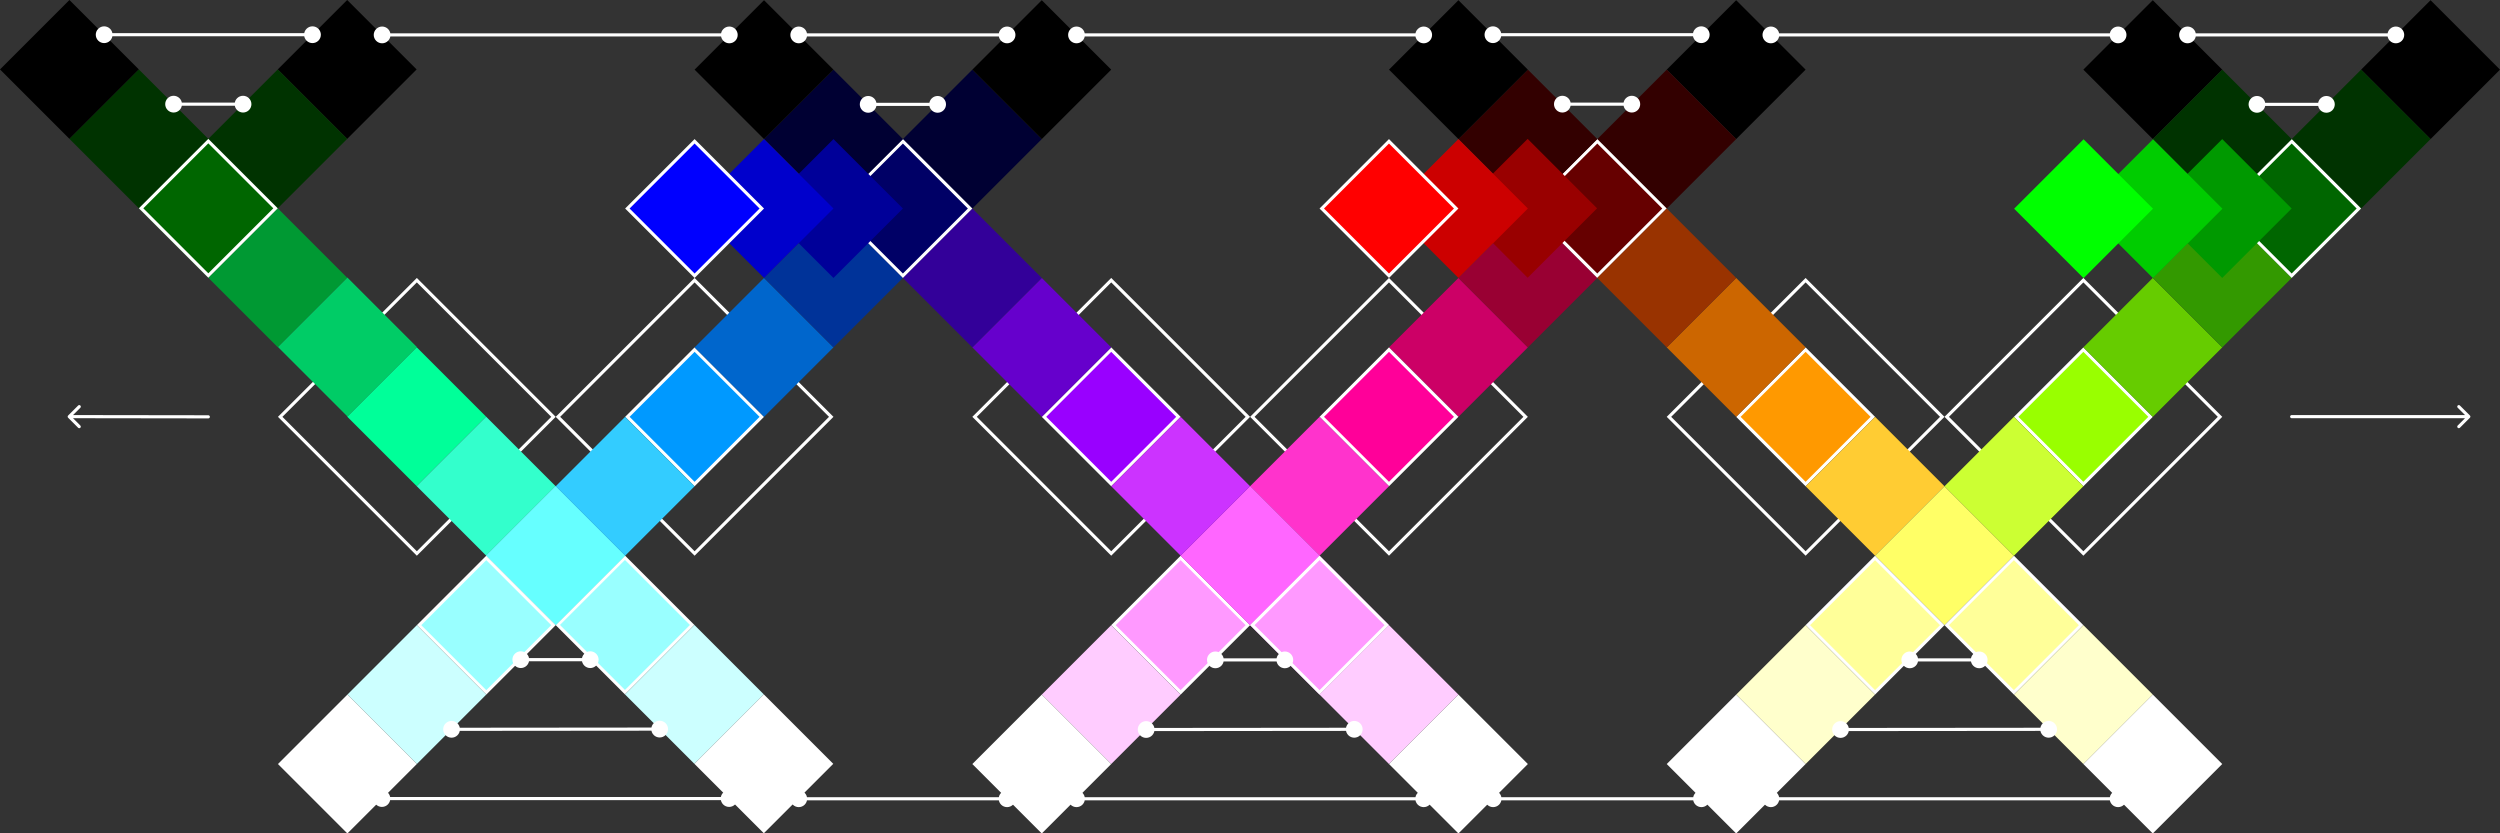 <?xml version="1.0" encoding="UTF-8"?>
<svg id="a" data-name="Layer 1" xmlns="http://www.w3.org/2000/svg" viewBox="0 0 15905.67 5302.77">
  <rect x="0" y="0" width="15905.67" height="5302.77" fill="#333333" stroke="none"/>
  <defs>
    <style>
      .b {
        fill: #60c;
      }

      .c {
        fill: #030;
      }

      .d {
        fill: #c3f;
      }

      .e {
        fill: #9f0;
      }

      .e, .f, .g, .h, .i, .j, .k, .l, .m, .n, .o, .p, .q, .r {
        stroke: #fff;
        stroke-miterlimit: 4;
        stroke-width: 20px;
      }

      .s {
        fill: #00c;
      }

      .t {
        fill: #003;
      }

      .u {
        fill: #3fc;
      }

      .v {
        fill: #900;
      }

      .w {
        fill: #f6f;
      }

      .x, .n {
        fill: #f9f;
      }

      .y {
        fill: #390;
      }

      .z {
        fill: #309;
      }

      .f, .aa {
        fill: #060;
      }

      .ab {
        fill: #0c6;
      }

      .ac {
        fill: #039;
      }

      .ad {
        fill: lime;
      }

      .g {
        fill: #ff9;
      }

      .ae {
        fill: #3cf;
      }

      .af {
        fill: #c00;
      }

      .h, .ag {
        fill: #006;
      }

      .ah {
        fill: #0c0;
      }

      .ai {
        fill: #6c0;
      }

      .aj {
        fill: #903;
      }

      .ak {
        fill: #093;
      }

      .al {
        fill: #06c;
      }

      .i {
        fill: #09f;
      }

      .am {
        fill: #f3c;
      }

      .an {
        fill: #090;
      }

      .ao, .j {
        fill: #600;
      }

      .ap {
        fill: #0f9;
      }

      .aq {
        fill: #fff;
      }

      .k {
        fill: none;
      }

      .ar {
        fill: #ffc;
      }

      .as {
        fill: #930;
      }

      .l {
        fill: blue;
      }

      .at {
        fill: #009;
      }

      .au {
        fill: #c60;
      }

      .av {
        fill: #cf3;
      }

      .aw {
        fill: #300;
      }

      .ax {
        fill: #fc3;
      }

      .m {
        fill: #9ff;
      }

      .ay {
        fill: #cff;
      }

      .az {
        fill: #fcf;
      }

      .o {
        fill: red;
      }

      .ba {
        fill: #ff6;
      }

      .p {
        fill: #90f;
      }

      .bb {
        fill: #6ff;
      }

      .q {
        fill: #f90;
      }

      .bc {
        fill: #c06;
      }

      .r {
        fill: #f09;
      }
    </style>
  </defs>
  <path class="aq" d="M14580.28,2640.78c-5.5,0-10,4.4-10,10s4.5,10,10,10v-20ZM15714.28,2657.78c4-3.9,4-10.2.1-14.1l-63.7-63.6c-3.9-3.9-10.2-3.9-14.1,0-3.9,3.9-3.9,10.2,0,14.1l56.5,56.6-56.5,56.5c-3.9,3.9-3.9,10.3,0,14.2s10.2,3.9,14.1,0l63.6-63.7ZM14580.28,2660.78h1127v-20h-1127v20Z"/>
  <path class="aq" d="M433.42,2643.68c-3.91,3.9-3.92,10.2-.02,14.1l63.55,63.7c3.89,3.9,10.23,4,14.14.1,3.91-3.9,3.92-10.3.02-14.2l-56.49-56.6,56.65-56.5c3.92-3.9,3.93-10.3.03-14.2-3.9-3.9-10.24-3.9-14.15,0l-63.73,63.6ZM1325.35,2661.98c5.52,0,10-4.4,10.01-9.9.01-5.6-4.46-10.1-9.98-10.1l-.03,20ZM440.47,2660.68l884.88,1.3.03-20-884.88-1.3-.03,20Z"/>
  <rect class="ap" x="2338.34" y="2338.3" width="624.78" height="624.78" transform="translate(-1097.94 2650.72) rotate(-45)"/>
  <rect class="k" x="2037.24" y="2037.24" width="1229.56" height="1229.56" transform="translate(-1098.5 2652.02) rotate(-45)"/>
  <rect class="aa" x="1012.97" y="1012.98" width="624.78" height="624.78" transform="translate(-548.99 1325.36) rotate(-45)"/>
  <rect class="ak" x="1454.76" y="1454.77" width="624.78" height="624.78" transform="translate(-731.99 1767.15) rotate(-45)"/>
  <rect class="ab" x="1897.85" y="1895.3" width="624.78" height="624.78" transform="translate(-913.71 2209.49) rotate(-45)"/>
  <rect class="m" x="3673.7" y="3673.74" width="604.78" height="604.78" transform="translate(-1646.98 3976.1) rotate(-45)"/>
  <rect class="ay" x="4105.49" y="4105.5" width="624.78" height="624.78" transform="translate(-1829.96 4417.88) rotate(-45)"/>
  <rect class="aq" x="4547.28" y="4547.3" width="624.78" height="624.78" transform="translate(-2012.96 4859.67) rotate(-45)"/>
  <rect class="u" x="2780.12" y="2780.1" width="624.78" height="624.78" transform="translate(-1280.95 3092.5) rotate(-45)"/>
  <rect class="bb" x="3221.91" y="3221.9" width="624.78" height="624.78" transform="translate(-1463.95 3534.3) rotate(-45)"/>
  <rect x="129.4" y="129.4" width="624.78" height="624.78" transform="translate(-183 441.79) rotate(-45)"/>
  <rect class="c" x="571.18" y="571.19" width="624.78" height="624.78" transform="translate(-366 883.57) rotate(-45)"/>
  <rect class="k" x="8222.3" y="2037.23" width="1229.56" height="1229.56" transform="translate(713.07 7025.51) rotate(-45)"/>
  <rect class="bc" x="8966.48" y="1897.83" width="624.78" height="624.78" transform="translate(1154.86 7208.51) rotate(-45)"/>
  <rect class="r" x="8534.65" y="2349.59" width="604.78" height="604.78" transform="translate(713.08 7025.48) rotate(-45)"/>
  <rect class="ao" x="9849.97" y="1014.25" width="624.78" height="624.78" transform="translate(2038.41 7574.44) rotate(-45)"/>
  <rect class="aj" x="9408.27" y="1456.04" width="624.78" height="624.78" transform="translate(1596.65 7391.51) rotate(-45)"/>
  <rect class="n" x="7209.29" y="3674.99" width="604.78" height="604.78" transform="translate(-612.31 6476.51) rotate(-45)"/>
  <rect class="az" x="6757.51" y="4106.79" width="624.78" height="624.78" transform="translate(-1054.11 6293.52) rotate(-45)"/>
  <rect class="aq" x="6315.71" y="4548.59" width="624.78" height="624.78" transform="translate(-1495.9 6110.53) rotate(-45)"/>
  <rect class="am" x="8082.86" y="2781.39" width="624.78" height="624.78" transform="translate(271.28 6842.49) rotate(-45)"/>
  <rect class="w" x="7641.07" y="3223.19" width="624.78" height="624.78" transform="translate(-170.52 6659.5) rotate(-45)"/>
  <rect x="10733.57" y="130.68" width="624.78" height="624.78" transform="translate(2921.99 7940.45) rotate(-45)"/>
  <rect class="aw" x="10291.77" y="572.47" width="624.78" height="624.78" transform="translate(2480.2 7757.45) rotate(-45)"/>
  <rect class="k" x="3804.39" y="2037.23" width="1229.56" height="1229.56" transform="translate(-580.91 3901.58) rotate(-45)"/>
  <rect class="k" x="12640.2" y="2037.23" width="1229.56" height="1229.56" transform="translate(2007.04 10149.44) rotate(-45)"/>
  <rect class="k" x="10873" y="2037.23" width="1229.56" height="1229.56" transform="translate(1489.44 8899.84) rotate(-45)"/>
  <rect class="j" x="9859.99" y="1024.25" width="604.78" height="604.78" transform="translate(2038.41 7574.45) rotate(-45)"/>
  <rect class="aw" x="9408.27" y="572.47" width="624.78" height="624.78" transform="translate(2221.43 7132.72) rotate(-45)"/>
  <rect x="8966.48" y="130.68" width="624.78" height="624.78" transform="translate(2404.42 6690.92) rotate(-45)"/>
  <rect class="bb" x="3223.19" y="3223.19" width="624.78" height="624.78" transform="translate(-1464.48 3535.58) rotate(-45)"/>
  <rect class="w" x="7641.07" y="3223.18" width="624.78" height="624.78" transform="translate(-170.51 6659.49) rotate(-45)"/>
  <rect class="ag" x="5432.14" y="1014.26" width="624.78" height="624.78" transform="translate(744.45 4450.56) rotate(-45)"/>
  <rect class="q" x="11185.43" y="2349.59" width="604.78" height="604.78" transform="translate(1489.47 8899.87) rotate(-45)"/>
  <rect class="ax" x="11617.18" y="2781.39" width="624.78" height="624.78" transform="translate(1306.46 9341.63) rotate(-45)"/>
  <rect class="ba" x="12058.97" y="3223.19" width="624.78" height="624.78" transform="translate(1123.46 9783.42) rotate(-45)"/>
  <rect class="g" x="12510.73" y="3674.99" width="604.78" height="604.78" transform="translate(940.44 10225.2) rotate(-45)"/>
  <rect class="ar" x="12942.58" y="4106.79" width="624.78" height="624.78" transform="translate(757.46 10667.03) rotate(-45)"/>
  <rect class="au" x="10733.57" y="1897.83" width="624.78" height="624.78" transform="translate(1672.43 8458.04) rotate(-45)"/>
  <rect class="as" x="10291.77" y="1456.04" width="624.78" height="624.78" transform="translate(1855.42 8016.24) rotate(-45)"/>
  <rect class="x" x="8082.87" y="3664.98" width="624.78" height="624.78" transform="translate(-353.51 7101.29) rotate(-45)"/>
  <rect class="i" x="4116.78" y="2349.61" width="604.78" height="604.78" transform="translate(-580.91 3901.58) rotate(-45)"/>
  <rect class="al" x="4548.57" y="1897.83" width="624.78" height="624.78" transform="translate(-139.12 4084.57) rotate(-45)"/>
  <rect class="ac" x="4990.35" y="1456.04" width="624.78" height="624.78" transform="translate(302.67 4267.56) rotate(-45)"/>
  <rect class="ag" x="5432.14" y="1014.26" width="624.78" height="624.78" transform="translate(744.45 4450.56) rotate(-45)"/>
  <rect class="t" x="5873.93" y="572.47" width="624.78" height="624.78" transform="translate(1186.24 4633.56) rotate(-45)"/>
  <rect x="6315.72" y="130.68" width="624.78" height="624.78" transform="translate(1628.03 4816.55) rotate(-45)"/>
  <rect class="ae" x="3664.99" y="2781.38" width="624.78" height="624.78" transform="translate(-1022.68 3718.57) rotate(-45)"/>
  <rect class="m" x="2791.41" y="3675.03" width="604.78" height="604.78" transform="translate(-1906.31 3352.61) rotate(-45)"/>
  <rect class="ay" x="2339.62" y="4106.78" width="624.78" height="624.78" transform="translate(-2348.07 3169.6) rotate(-45)"/>
  <rect class="aq" x="1897.83" y="4548.58" width="624.78" height="624.78" transform="translate(-2789.87 2986.6) rotate(-45)"/>
  <rect class="g" x="11627.19" y="3675.03" width="604.78" height="604.78" transform="translate(681.63 9600.45) rotate(-45)"/>
  <rect x="15151.49" y="130.68" width="624.78" height="624.78" transform="translate(4215.97 11064.39) rotate(-45)"/>
  <rect class="e" x="12952.49" y="2349.62" width="604.78" height="604.78" transform="translate(2007.01 10149.37) rotate(-45)"/>
  <rect class="av" x="12500.79" y="2781.38" width="624.78" height="624.78" transform="translate(1565.27 9966.43) rotate(-45)"/>
  <rect class="ar" x="11175.39" y="4106.78" width="624.78" height="624.78" transform="translate(239.87 9417.43) rotate(-45)"/>
  <rect class="aq" x="10733.59" y="4548.58" width="624.78" height="624.78" transform="translate(-201.93 9234.43) rotate(-45)"/>
  <rect class="aq" x="13384.29" y="4548.58" width="624.78" height="624.78" transform="translate(574.44 11108.76) rotate(-45)"/>
  <rect class="ai" x="13384.29" y="1897.83" width="624.78" height="624.78" transform="translate(2448.8 10332.37) rotate(-45)"/>
  <rect class="y" x="13826.09" y="1456.04" width="624.78" height="624.78" transform="translate(2890.6 10515.37) rotate(-45)"/>
  <rect class="aa" x="14267.89" y="1014.26" width="624.78" height="624.78" transform="translate(3332.38 10698.38) rotate(-45)"/>
  <rect class="c" x="14709.69" y="572.47" width="624.78" height="624.78" transform="translate(3774.18 10881.38) rotate(-45)"/>
  <rect class="p" x="6767.49" y="2349.59" width="604.78" height="604.78" transform="translate(195.49 5775.91) rotate(-45)"/>
  <rect class="k" x="6455.11" y="2037.2" width="1229.56" height="1229.56" transform="translate(195.49 5775.91) rotate(-45)"/>
  <rect class="d" x="7199.29" y="2781.39" width="624.78" height="624.78" transform="translate(12.49 6217.7) rotate(-45)"/>
  <rect class="n" x="8092.85" y="3674.99" width="604.78" height="604.78" transform="translate(-353.52 7101.28) rotate(-45)"/>
  <rect class="az" x="8524.65" y="4106.79" width="624.78" height="624.78" transform="translate(-536.52 7543.08) rotate(-45)"/>
  <rect class="aq" x="8966.47" y="4548.59" width="624.78" height="624.78" transform="translate(-719.51 7984.9) rotate(-45)"/>
  <rect class="b" x="6315.71" y="1897.84" width="624.78" height="624.78" transform="translate(378.46 5334.13) rotate(-45)"/>
  <rect class="z" x="5873.91" y="1456.05" width="624.78" height="624.78" transform="translate(561.45 4892.34) rotate(-45)"/>
  <rect class="h" x="5442.13" y="1024.27" width="604.78" height="604.78" transform="translate(744.44 4450.56) rotate(-45)"/>
  <rect class="t" x="4990.34" y="572.48" width="624.78" height="624.78" transform="translate(927.44 4008.77) rotate(-45)"/>
  <rect x="4548.55" y="130.69" width="624.78" height="624.78" transform="translate(1110.43 3566.98) rotate(-45)"/>
  <path class="aq" d="M2392.12,5042.88c-20.82,20.8-20.82,54.6,0,75.4,20.83,20.8,54.6,20.8,75.43,0s20.83-54.6,0-75.4c-20.83-20.9-54.6-20.9-75.43,0ZM4601.06,5042.88c-20.83,20.8-20.83,54.6,0,75.4s54.6,20.8,75.43,0c20.82-20.8,20.82-54.6,0-75.4-20.83-20.8-54.6-20.8-75.43,0ZM2429.84,5090.58h2208.93v-20h-2208.93v20Z"/>
  <path class="aq" d="M2835.2,4602.38c-20.83,20.8-20.83,54.6,0,75.4s54.59,20.8,75.42,0,20.83-54.6,0-75.4c-20.83-20.9-54.59-20.9-75.42,0ZM4159.27,4601.08c-20.83,20.8-20.83,54.6,0,75.4s54.6,20.8,75.43,0,20.83-54.6,0-75.4c-20.83-20.8-54.6-20.8-75.43,0ZM2872.92,4650.08l1324.07-1.3v-20s-1324.09,1.3-1324.09,1.3l.02,20Z"/>
  <path class="aq" d="M3275.7,4159.28c-20.83,20.8-20.83,54.6,0,75.4s54.6,20.8,75.43,0c20.82-20.8,20.82-54.6,0-75.4-20.83-20.8-54.6-20.8-75.43,0ZM3717.48,4159.28c-20.82,20.8-20.82,54.6,0,75.4,20.83,20.9,54.6,20.9,75.43,0,20.83-20.8,20.83-54.6,0-75.4s-54.6-20.8-75.43,0ZM3313.41,4206.98h441.79v-20h-441.79v20Z"/>
  <path class="aq" d="M5044.13,5044.18c-20.83,20.8-20.83,54.6,0,75.4,20.83,20.8,54.6,20.8,75.43,0,20.82-20.8,20.82-54.6,0-75.4-20.83-20.9-54.6-20.9-75.43,0ZM6369.5,5044.18c-20.83,20.8-20.83,54.5,0,75.4,20.83,20.8,54.6,20.8,75.42,0,20.83-20.9,20.83-54.6,0-75.4-20.82-20.9-54.59-20.9-75.42,0ZM5081.84,5091.88h1325.37v-20h-1325.37v20Z"/>
  <path class="aq" d="M5044.13,184.48c-20.83,20.82-20.83,54.59,0,75.42,20.83,20.83,54.6,20.83,75.43,0,20.82-20.83,20.82-54.6,0-75.42s-54.6-20.83-75.43,0ZM6369.5,184.47c-20.83,20.83-20.83,54.6,0,75.42,20.83,20.83,54.6,20.83,75.42,0,20.83-20.82,20.83-54.59,0-75.42-20.82-20.83-54.59-20.83-75.42,0ZM5081.84,232.19h1325.37v-20.01h-1325.37v20.01Z"/>
  <path class="aq" d="M9460.78,183.17c-20.9,20.83-20.9,54.6,0,75.43,20.8,20.83,54.6,20.83,75.4,0,20.8-20.83,20.8-54.6,0-75.43-20.8-20.82-54.6-20.82-75.4,0ZM10786.08,183.17c-20.8,20.83-20.8,54.59,0,75.42,20.9,20.83,54.6,20.83,75.5,0,20.8-20.83,20.8-54.59,0-75.42-20.9-20.83-54.6-20.83-75.5,0ZM9498.48,230.89h1325.3v-20.01h-1325.3v20.01Z"/>
  <path class="aq" d="M9461.98,5044.18c-20.8,20.8-20.8,54.5,0,75.4,20.9,20.8,54.6,20.8,75.5,0,20.8-20.9,20.8-54.6,0-75.4s-54.6-20.9-75.5,0ZM10787.38,5044.08c-20.8,20.9-20.8,54.6,0,75.5,20.8,20.8,54.6,20.8,75.4,0,20.9-20.9,20.9-54.6,0-75.5-20.8-20.8-54.6-20.8-75.4,0ZM9499.78,5091.88h1325.3v-20h-1325.3v20Z"/>
  <path class="aq" d="M6811.28,5044.18c-20.83,20.8-20.83,54.6,0,75.4,20.83,20.8,54.6,20.8,75.43,0,20.82-20.8,20.82-54.6,0-75.4-20.83-20.9-54.6-20.9-75.43,0ZM9020.18,5044.18c-20.8,20.8-20.8,54.6,0,75.4,20.9,20.8,54.6,20.8,75.5,0,20.8-20.8,20.8-54.6,0-75.4-20.9-20.9-54.6-20.9-75.5,0ZM6848.99,5091.88h2208.99v-20h-2208.99v20Z"/>
  <path class="aq" d="M6811.3,184.46c-20.83,20.83-20.83,54.6,0,75.43s54.59,20.82,75.42,0c20.83-20.83,20.83-54.6,0-75.43-20.83-20.83-54.6-20.83-75.42,0ZM9020.28,184.47c-20.9,20.82-20.9,54.59,0,75.42,20.8,20.83,54.5,20.83,75.4,0,20.8-20.83,20.8-54.6,0-75.42-20.9-20.83-54.6-20.83-75.4,0ZM6849.01,232.17h2208.97s0-19.99,0-19.99h-2208.97s0,19.99,0,19.99Z"/>
  <path class="aq" d="M11229.18,5044.18c-20.8,20.8-20.8,54.5,0,75.4,20.8,20.8,54.6,20.8,75.4,0,20.8-20.9,20.8-54.6,0-75.4-20.8-20.9-54.6-20.9-75.4,0ZM13438.08,5044.18c-20.8,20.8-20.8,54.6,0,75.4,20.9,20.8,54.6,20.8,75.5,0,20.8-20.8,20.8-54.6,0-75.4s-54.6-20.9-75.5,0ZM11266.88,5091.88h2208.9v-20h-2208.9v20Z"/>
  <rect class="v" x="9406.98" y="1012.98" width="624.78" height="624.78" transform="translate(1909.56 7260.82) rotate(-45)"/>
  <rect class="af" x="8966.48" y="1014.25" width="624.78" height="624.78" transform="translate(1779.64 6949.71) rotate(-45)"/>
  <rect class="o" x="8534.65" y="1024.26" width="604.78" height="604.78" transform="translate(1650.23 6637.3) rotate(-45)"/>
  <rect class="at" x="4990.35" y="1014.26" width="624.78" height="624.78" transform="translate(615.06 4138.17) rotate(-45)"/>
  <rect class="s" x="4548.56" y="1014.25" width="624.78" height="624.78" transform="translate(485.66 3825.78) rotate(-45)"/>
  <rect class="l" x="4116.77" y="1024.26" width="604.78" height="604.78" transform="translate(356.26 3513.39) rotate(-45)"/>
  <rect x="1896.55" y="129.4" width="624.78" height="624.78" transform="translate(334.59 1691.35) rotate(-45)"/>
  <rect class="c" x="1454.76" y="571.18" width="624.78" height="624.78" transform="translate(-107.19 1508.35) rotate(-45)"/>
  <rect class="f" x="1022.98" y="1022.97" width="604.78" height="604.78" transform="translate(-548.98 1325.37) rotate(-45)"/>
  <path class="aq" d="M1066.77,624.96c-20.83,20.83-20.83,54.6,0,75.43,20.82,20.82,54.59,20.82,75.42,0,20.83-20.83,20.83-54.6,0-75.43-20.83-20.83-54.6-20.83-75.42,0ZM1508.55,624.97c-20.83,20.82-20.83,54.59,0,75.42s54.6,20.83,75.42,0c20.83-20.83,20.83-54.6,0-75.42-20.82-20.83-54.59-20.83-75.42,0ZM1104.48,672.67h441.78s0-19.99,0-19.99h-441.78s0,19.99,0,19.99Z"/>
  <rect class="f" x="14277.89" y="1024.25" width="604.78" height="604.78" transform="translate(3332.39 10698.38) rotate(-45)"/>
  <rect x="13384.29" y="130.68" width="624.78" height="624.78" transform="translate(3698.36 9814.79) rotate(-45)"/>
  <rect class="c" x="13826.09" y="572.47" width="624.78" height="624.78" transform="translate(3515.37 10256.58) rotate(-45)"/>
  <rect class="an" x="13826.07" y="1014.26" width="624.78" height="624.78" transform="translate(3202.98 10385.97) rotate(-45)"/>
  <rect class="ah" x="13385.57" y="1015.54" width="624.78" height="624.78" transform="translate(3073.05 10074.87) rotate(-45)"/>
  <rect class="ad" x="12943.77" y="1015.54" width="624.78" height="624.78" transform="translate(2943.65 9762.47) rotate(-45)"/>
  <path class="aq" d="M7254.37,4603.58c-20.83,20.9-20.83,54.6,0,75.5,20.83,20.8,54.6,20.8,75.42,0,20.83-20.9,20.83-54.6,0-75.5-20.82-20.8-54.59-20.8-75.42,0ZM8578.44,4602.38c-20.82,20.8-20.82,54.6,0,75.4,20.83,20.8,54.6,20.8,75.43,0,20.81-20.8,20.81-54.6,0-75.4-20.83-20.9-54.6-20.9-75.43,0ZM7292.09,4651.38l1324.08-1.3-.02-20-1324.08,1.3.02,20Z"/>
  <path class="aq" d="M7694.87,4160.58c-20.82,20.8-20.82,54.6,0,75.4,20.83,20.8,54.6,20.8,75.43,0s20.83-54.6,0-75.4c-20.83-20.9-54.6-20.9-75.43,0ZM8136.66,4160.58c-20.83,20.8-20.83,54.6,0,75.4,20.82,20.8,54.59,20.8,75.42,0s20.83-54.6,0-75.4c-20.83-20.9-54.6-20.9-75.42,0ZM7732.59,4208.28h441.78v-20h-441.78v20Z"/>
  <path class="aq" d="M11672.28,4603.58c-20.9,20.9-20.9,54.6,0,75.5,20.8,20.8,54.6,20.8,75.4,0,20.8-20.9,20.8-54.6,0-75.5-20.8-20.8-54.6-20.8-75.4,0ZM12996.28,4602.38c-20.8,20.8-20.8,54.6,0,75.4,20.9,20.8,54.6,20.8,75.5,0,20.8-20.8,20.8-54.6,0-75.4s-54.6-20.9-75.5,0ZM11709.98,4651.38l1324.1-1.3-.1-20-1324,1.3v20Z"/>
  <path class="aq" d="M12112.78,4160.58c-20.9,20.8-20.9,54.6,0,75.4,20.8,20.8,54.6,20.8,75.4,0,20.8-20.8,20.8-54.6,0-75.4-20.8-20.9-54.6-20.9-75.4,0ZM12554.58,4160.58c-20.9,20.8-20.9,54.6,0,75.4,20.8,20.8,54.5,20.8,75.4,0,20.8-20.8,20.8-54.6,0-75.4-20.9-20.9-54.6-20.9-75.4,0ZM12150.48,4208.28h441.8v-20h-441.8v20Z"/>
  <path class="aq" d="M5485.91,626.26c-20.82,20.83-20.82,54.6,0,75.43,20.83,20.82,54.6,20.82,75.43,0,20.83-20.83,20.83-54.6,0-75.43s-54.6-20.83-75.43,0ZM5927.7,626.27c-20.83,20.83-20.83,54.59,0,75.42,20.82,20.83,54.59,20.83,75.42,0s20.83-54.59,0-75.42-54.6-20.83-75.42,0ZM5523.63,673.97h441.78s0-19.99,0-19.99h-441.78s0,19.99,0,19.99Z"/>
  <path class="aq" d="M9902.58,624.96c-20.9,20.83-20.9,54.6,0,75.43,20.8,20.82,54.5,20.82,75.4,0,20.8-20.83,20.8-54.6,0-75.43-20.9-20.83-54.6-20.83-75.4,0ZM10344.28,624.97c-20.8,20.82-20.8,54.59,0,75.42,20.9,20.83,54.6,20.83,75.5,0,20.8-20.83,20.8-54.6,0-75.42-20.9-20.83-54.6-20.83-75.5,0ZM9940.28,672.67h441.7s0-19.99,0-19.99h-441.7s0,19.99,0,19.99Z"/>
  <path class="aq" d="M14321.68,626.25c-20.8,20.82-20.8,54.59,0,75.42,20.8,20.83,54.6,20.83,75.4,0,20.9-20.83,20.9-54.6,0-75.42-20.8-20.83-54.6-20.83-75.4,0ZM14763.48,626.25c-20.8,20.83-20.8,54.6,0,75.43,20.8,20.82,54.6,20.82,75.4,0,20.8-20.83,20.8-54.6,0-75.43s-54.6-20.83-75.4,0ZM14359.38,673.96h441.8v-20h-441.8v20Z"/>
  <path class="aq" d="M11229.18,184.46c-20.8,20.83-20.8,54.6,0,75.42,20.8,20.83,54.6,20.83,75.4,0,20.8-20.82,20.8-54.59,0-75.42s-54.6-20.83-75.4,0ZM13438.08,184.46c-20.8,20.83-20.8,54.6,0,75.42,20.9,20.83,54.6,20.83,75.5,0,20.8-20.82,20.8-54.59,0-75.42-20.9-20.83-54.6-20.83-75.5,0ZM11266.88,232.17h2208.9v-20h-2208.9v20Z"/>
  <path class="aq" d="M13879.88,184.46c-20.8,20.83-20.8,54.6,0,75.43,20.8,20.82,54.6,20.82,75.4,0,20.9-20.83,20.9-54.6,0-75.43-20.8-20.83-54.6-20.83-75.4,0ZM15205.28,184.46c-20.8,20.83-20.8,54.6,0,75.43,20.8,20.82,54.6,20.82,75.4,0,20.8-20.83,20.8-54.6,0-75.43-20.8-20.83-54.6-20.83-75.4,0ZM13917.58,232.17h1325.4v-20h-1325.4v20Z"/>
  <path class="aq" d="M624.98,183.18c-20.83,20.82-20.83,54.59,0,75.42,20.83,20.83,54.59,20.83,75.42,0,20.83-20.83,20.83-54.6,0-75.42-20.83-20.83-54.59-20.83-75.42,0ZM1950.34,183.18c-20.83,20.83-20.83,54.6,0,75.42,20.82,20.83,54.59,20.83,75.42,0,20.83-20.82,20.83-54.59,0-75.42-20.83-20.83-54.6-20.83-75.42,0ZM662.69,230.89h1325.36v-20H662.69v20Z"/>
  <path class="aq" d="M2393.42,184.45c-20.83,20.83-20.83,54.6,0,75.43,20.82,20.83,54.59,20.83,75.42,0s20.83-54.6,0-75.43c-20.83-20.82-54.6-20.82-75.42,0ZM4602.35,184.46c-20.83,20.83-20.83,54.6,0,75.43,20.83,20.82,54.6,20.82,75.43,0,20.82-20.83,20.82-54.6,0-75.43-20.83-20.83-54.6-20.83-75.43,0ZM2431.13,232.17h2208.93v-20h-2208.93v20Z"/>
</svg>